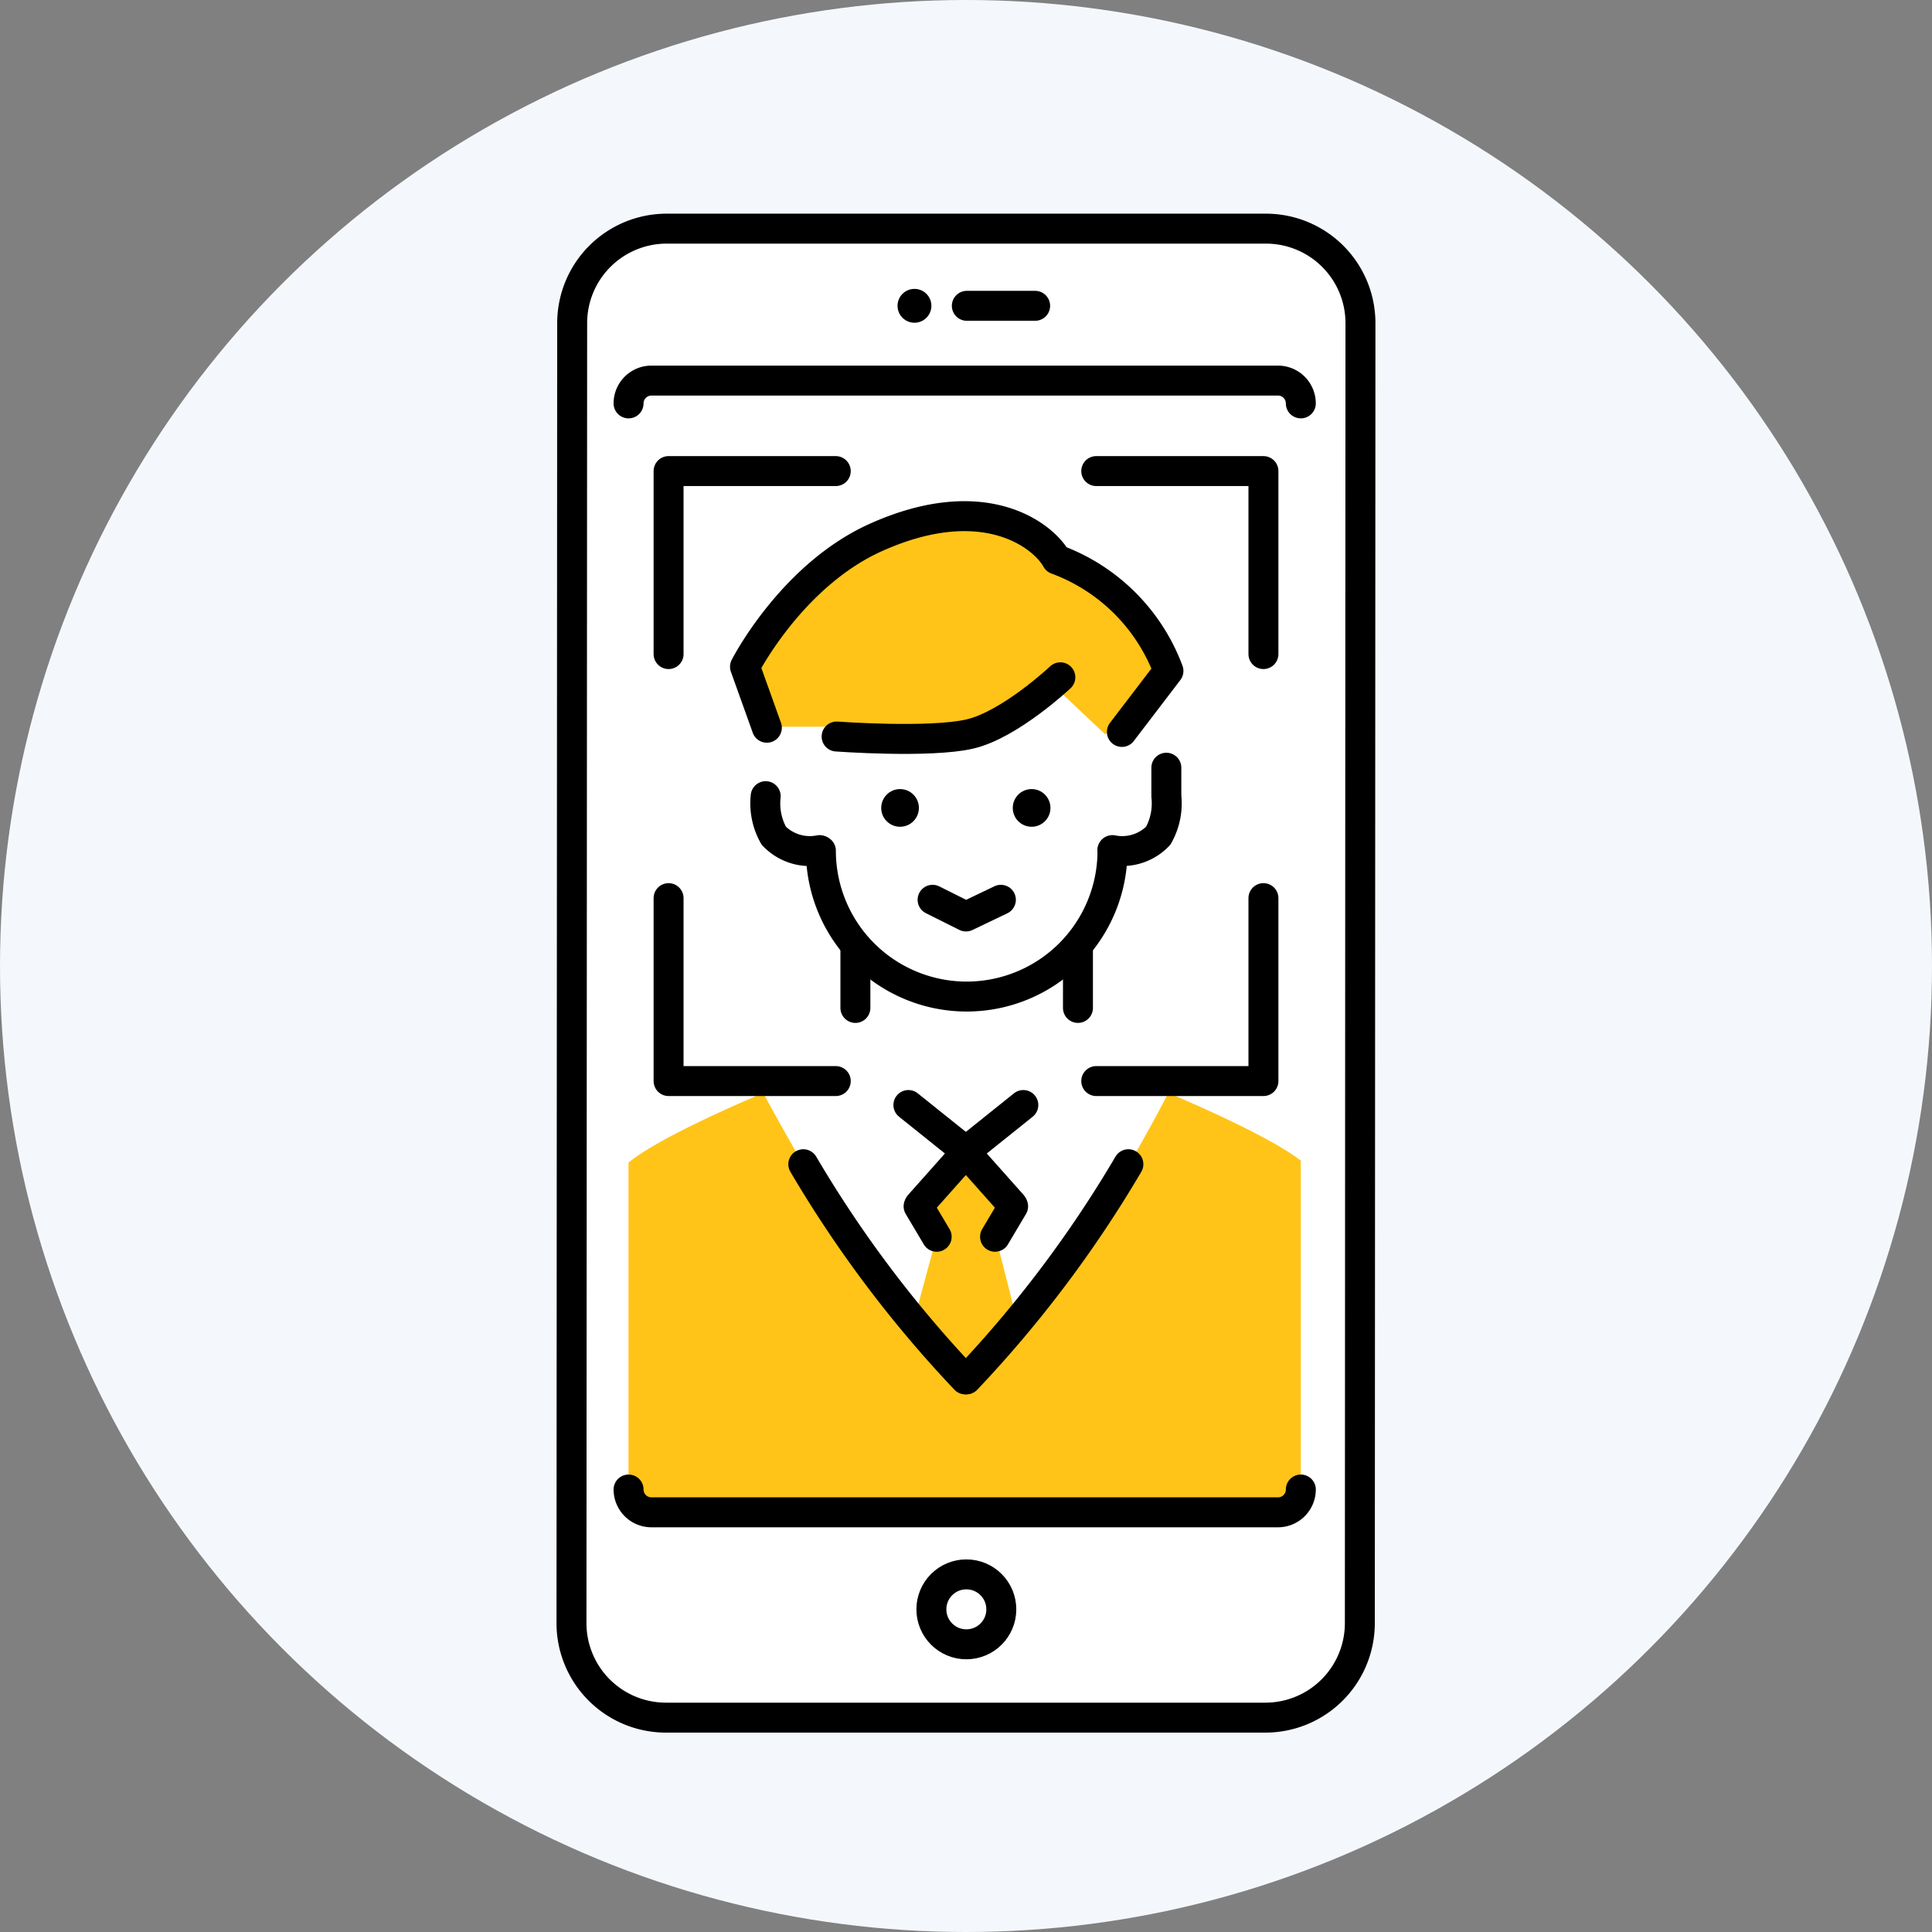 <svg xmlns="http://www.w3.org/2000/svg" width="129" height="129" viewBox="0 0 129 129">
  <rect x="0" y="0" width="129" height="129" fill="#808080" stroke="none"/>
  <g id="グループ_20299" data-name="グループ 20299" transform="translate(-1339 -10598)">
    <circle id="楕円形_2344" data-name="楕円形 2344" cx="64.5" cy="64.5" r="64.5" transform="translate(1339 10598)" fill="#f4f8fd"/>
    <g id="グループ_20841" data-name="グループ 20841" transform="translate(1298.748 10587.738)">
      <g id="グループ_20816" data-name="グループ 20816" transform="translate(78.409 25.529)">
        <path id="パス_4309" data-name="パス 4309" d="M131.049,118.659a6.309,6.309,0,0,1-6.29,6.29H84.7a6.309,6.309,0,0,1-6.29-6.29l.046-86.84a6.309,6.309,0,0,1,6.29-6.29H124.8a6.309,6.309,0,0,1,6.29,6.29Z" transform="translate(-78.409 -25.529)" fill="#fff" stroke="#000" stroke-linecap="round" stroke-linejoin="round" stroke-width="2"/>
        <path id="パス_4310" data-name="パス 4310" d="M141.464,148.058" transform="translate(-115.124 -96.874)" fill="#ffc417"/>
        <g id="グループ_20813" data-name="グループ 20813" transform="translate(21.772 4.022)">
          <g id="グループ_20812" data-name="グループ 20812">
            <circle id="楕円形_2448" data-name="楕円形 2448" cx="1.13" cy="1.13" r="1.13"/>
            <line id="線_251" data-name="線 251" x2="4.561" transform="translate(4.626 1.13)" fill="#fff" stroke="#000" stroke-linecap="round" stroke-linejoin="round" stroke-width="2"/>
          </g>
        </g>
        <g id="グループ_20814" data-name="グループ 20814" transform="translate(24.031 89.854)">
          <circle id="楕円形_2449" data-name="楕円形 2449" cx="2.335" cy="2.335" r="2.335" fill="none" stroke="#000" stroke-linecap="round" stroke-linejoin="round" stroke-width="2"/>
        </g>
        <g id="グループ_20815" data-name="グループ 20815" transform="translate(3.812 10.145)">
          <path id="パス_4312" data-name="パス 4312" d="M87.535,51.336a1.526,1.526,0,0,1,1.521-1.522H130.9a1.526,1.526,0,0,1,1.522,1.522" transform="translate(-87.535 -49.814)" fill="none" stroke="#000" stroke-linecap="round" stroke-linejoin="round" stroke-width="2"/>
          <g id="グループ_20857" data-name="グループ 20857" transform="translate(-55.581 -21.233)">
            <path id="パス_4325" data-name="パス 4325" d="M100.466,132.775V110.544c-2.548-1.968-9.549-4.816-10.067-5.025L85.535,103.4V96.547a16.675,16.675,0,0,1-3.672,2.481,9.839,9.839,0,0,1-7.507,0,16.68,16.68,0,0,1-3.672-2.481V103.4l-4.864,2.123c-.53.215-7.847,3.191-10.237,5.16v22.1A1.526,1.526,0,0,0,57.1,134.3h41.84A1.526,1.526,0,0,0,100.466,132.775Z" transform="translate(0 -37.227)" fill="#fff"/>
            <path id="パス_4326" data-name="パス 4326" d="M57.1,21.009a1.516,1.516,0,0,0-1.522,1.513V97.07A1.526,1.526,0,0,0,57.1,98.592h41.84a1.526,1.526,0,0,0,1.522-1.522V22.522A1.526,1.526,0,0,0,98.944,21Z" fill="none"/>
            <path id="パス_4327" data-name="パス 4327" d="M99.994,102.906" transform="translate(-21.885 -40.361)" fill="#ffc417"/>
            <path id="パス_4328" data-name="パス 4328" d="M86.812,82.375s5.083-.054,7.524-3.841,2.188-5.975,2.188-5.975,2.861.253,3.534-1.683a8.774,8.774,0,0,0,.126-4.25s-.505-2.2-2.062-2.076l-1.4.785-3.6-4.095s-4.039,3.576-7.657,4.081a27.306,27.306,0,0,1-8.289-.589l-3.24.379a2.714,2.714,0,0,0-.673,1.683v1.641s-.21,2.609,1.052,3.366a5.744,5.744,0,0,0,2.651.757,10.205,10.205,0,0,0,1.052,4.25,12.527,12.527,0,0,0,1.515,2.23A9.152,9.152,0,0,0,86.812,82.375Z" transform="translate(-8.703 -19.83)" fill="#fff"/>
            <path id="パス_4329" data-name="パス 4329" d="M91.832,115.123c2.307.981,6.722,2.953,8.634,4.428v22.232a1.526,1.526,0,0,1-1.522,1.522H57.1a1.526,1.526,0,0,1-1.522-1.522v-22.1c1.855-1.529,6.68-3.664,8.994-4.644,0,0,3.512,6.516,5.784,9.8l7.784,9.34s4.292-4.67,7.152-8.541a101.468,101.468,0,0,0,6.437-10.813Z" transform="translate(0 -46.235)" fill="#ffc417"/>
            <g id="グループ_20847" data-name="グループ 20847" transform="translate(63.376 29.753)">
              <g id="グループ_20846" data-name="グループ 20846" transform="translate(0)">
                <g id="グループ_20845" data-name="グループ 20845">
                  <path id="パス_4330" data-name="パス 4330" d="M91.129,49.721l3.861,3.65,4.247-5.054S97.2,44.106,95.025,42.6s-3.159-1.544-3.159-1.544a9.944,9.944,0,0,0-8.143-2.738c-5.23.527-9.336,5.125-10.775,6.493a8.347,8.347,0,0,0-2,3.089l1.509,4.949H76.7s7.16.527,9.582-.28A17.776,17.776,0,0,0,91.129,49.721Z" transform="translate(-70.948 -38.257)" fill="#ffc417"/>
                  <g id="グループ_20844" data-name="グループ 20844" transform="translate(3.875 13.278)">
                    <g id="グループ_20843" data-name="グループ 20843">
                      <path id="パス_4331" data-name="パス 4331" d="M96.673,124.762l-2.921,2,1,2.721-1.44,5.322,3.481,4.161,3.281-4-1.441-5.642.84-2.561Z" transform="translate(-85.844 -94.162)" fill="#ffc417"/>
                      <path id="パス_4332" data-name="パス 4332" d="M100.069,64.434" transform="translate(-89.173 -64.434)" fill="#fff"/>
                      <path id="パス_4333" data-name="パス 4333" d="M110.87,124.615a79.293,79.293,0,0,1-10.814,14.366" transform="translate(-89.167 -94.089)" fill="none" stroke="#000" stroke-linecap="round" stroke-linejoin="round" stroke-width="2"/>
                      <path id="パス_4334" data-name="パス 4334" d="M103.036,123.48l-3.152-3.544,3.887-3.115" transform="translate(-89.082 -90.249)" fill="none" stroke="#000" stroke-linecap="round" stroke-linejoin="round" stroke-width="2"/>
                      <line id="線_254" data-name="線 254" x1="1.207" y2="2.032" transform="translate(12.8 33.337)" fill="none" stroke="#000" stroke-linecap="round" stroke-linejoin="round" stroke-width="2"/>
                      <g id="グループ_20842" data-name="グループ 20842" transform="translate(0 26.572)">
                        <path id="パス_4335" data-name="パス 4335" d="M89.4,138.981a79.294,79.294,0,0,1-10.814-14.366" transform="translate(-78.588 -120.661)" fill="none" stroke="#000" stroke-linecap="round" stroke-linejoin="round" stroke-width="2"/>
                        <path id="パス_4336" data-name="パス 4336" d="M93.151,123.48l3.152-3.544-3.887-3.115" transform="translate(-85.402 -116.821)" fill="none" stroke="#000" stroke-linecap="round" stroke-linejoin="round" stroke-width="2"/>
                        <line id="線_255" data-name="線 255" x2="1.207" y2="2.032" transform="translate(7.696 6.765)" fill="none" stroke="#000" stroke-linecap="round" stroke-linejoin="round" stroke-width="2"/>
                      </g>
                    </g>
                  </g>
                </g>
              </g>
            </g>
            <g id="グループ_20848" data-name="グループ 20848" transform="translate(58.253 27.275)">
              <path id="パス_4337" data-name="パス 4337" d="M72.011,33.371H60.848V45.59" transform="translate(-60.848 -33.371)" fill="none" stroke="#000" stroke-linecap="round" stroke-linejoin="round" stroke-width="2"/>
              <path id="パス_4338" data-name="パス 4338" d="M128.308,45.59V33.371H117.145" transform="translate(-88.589 -33.371)" fill="none" stroke="#000" stroke-linecap="round" stroke-linejoin="round" stroke-width="2"/>
              <path id="パス_4339" data-name="パス 4339" d="M60.848,89.585V101.8H72.011" transform="translate(-60.848 -61.071)" fill="none" stroke="#000" stroke-linecap="round" stroke-linejoin="round" stroke-width="2"/>
              <path id="パス_4340" data-name="パス 4340" d="M117.145,101.8h11.163V89.585" transform="translate(-88.589 -61.071)" fill="none" stroke="#000" stroke-linecap="round" stroke-linejoin="round" stroke-width="2"/>
            </g>
            <g id="グループ_20856" data-name="グループ 20856" transform="translate(63.356 30.286)">
              <g id="グループ_20849" data-name="グループ 20849" transform="translate(12.525 25.609)">
                <path id="パス_4341" data-name="パス 4341" d="M95.6,89.8l2.23,1.115,2.33-1.115" transform="translate(-95.6 -89.795)" fill="none" stroke="#000" stroke-linecap="round" stroke-linejoin="round" stroke-width="2"/>
              </g>
              <g id="グループ_20853" data-name="グループ 20853" transform="translate(9.095 18.222)">
                <g id="グループ_20852" data-name="グループ 20852">
                  <g id="グループ_20851" data-name="グループ 20851">
                    <g id="グループ_20850" data-name="グループ 20850">
                      <circle id="楕円形_2450" data-name="楕円形 2450" cx="1.258" cy="1.258" r="1.258"/>
                      <circle id="楕円形_2451" data-name="楕円形 2451" cx="1.258" cy="1.258" r="1.258" transform="translate(8.784)"/>
                    </g>
                  </g>
                </g>
              </g>
              <path id="パス_4342" data-name="パス 4342" d="M80.9,83.352a9.735,9.735,0,0,0,19.47,0" transform="translate(-75.833 -61.012)" fill="none" stroke="#000" stroke-linecap="round" stroke-linejoin="round" stroke-width="2"/>
              <path id="パス_4343" data-name="パス 4343" d="M73.614,76.168a4.392,4.392,0,0,0,.54,2.641,3.338,3.338,0,0,0,3.061.96" transform="translate(-72.233 -57.472)" fill="none" stroke="#000" stroke-linecap="round" stroke-linejoin="round" stroke-width="2"/>
              <path id="パス_4344" data-name="パス 4344" d="M119.273,77.919a3.338,3.338,0,0,0,3.061-.96,4.394,4.394,0,0,0,.54-2.641v-1.9" transform="translate(-94.741 -55.622)" fill="none" stroke="#000" stroke-linecap="round" stroke-linejoin="round" stroke-width="2"/>
              <path id="パス_4345" data-name="パス 4345" d="M72.367,53.433l-1.459-4.072s3.113-6.117,8.761-8.643c7.2-3.221,11.144-.14,12.044,1.481a12.62,12.62,0,0,1,7.468,7.443l-3.108,4.072" transform="translate(-70.908 -39.308)" fill="none" stroke="#000" stroke-linecap="round" stroke-linejoin="round" stroke-width="2"/>
              <g id="グループ_20854" data-name="グループ 20854" transform="translate(22.231 28.753)">
                <line id="線_256" data-name="線 256" y2="4.082" fill="none" stroke="#000" stroke-linecap="round" stroke-linejoin="round" stroke-width="2"/>
              </g>
              <g id="グループ_20855" data-name="グループ 20855" transform="translate(7.371 28.753)">
                <line id="線_257" data-name="線 257" y2="4.082" fill="none" stroke="#000" stroke-linecap="round" stroke-linejoin="round" stroke-width="2"/>
              </g>
              <path id="パス_4346" data-name="パス 4346" d="M97.906,60.517s-3.368,3.17-6.049,3.789-8.89.166-8.89.166" transform="translate(-76.85 -49.759)" fill="none" stroke="#000" stroke-linecap="round" stroke-linejoin="round" stroke-width="2"/>
            </g>
          </g>
          <path id="パス_4347" data-name="パス 4347" d="M87.535,227.065a1.526,1.526,0,0,0,1.521,1.522H130.9a1.526,1.526,0,0,0,1.522-1.522" transform="translate(-87.534 -153.021)" fill="none" stroke="#000" stroke-linecap="round" stroke-linejoin="round" stroke-width="2"/>
        </g>
      </g>
      <g id="グループ_20819" data-name="グループ 20819" transform="translate(93.447 72.337)">
        <g id="グループ_20818" data-name="グループ 20818">
          <g id="グループ_20817" data-name="グループ 20817">
            <path id="パス_4313" data-name="パス 4313" d="M114.408,137.582" transform="translate(-114.408 -137.582)" fill="none" stroke="#000" stroke-linecap="round" stroke-linejoin="round" stroke-width="2"/>
          </g>
        </g>
      </g>
    </g>
  </g>
</svg>
